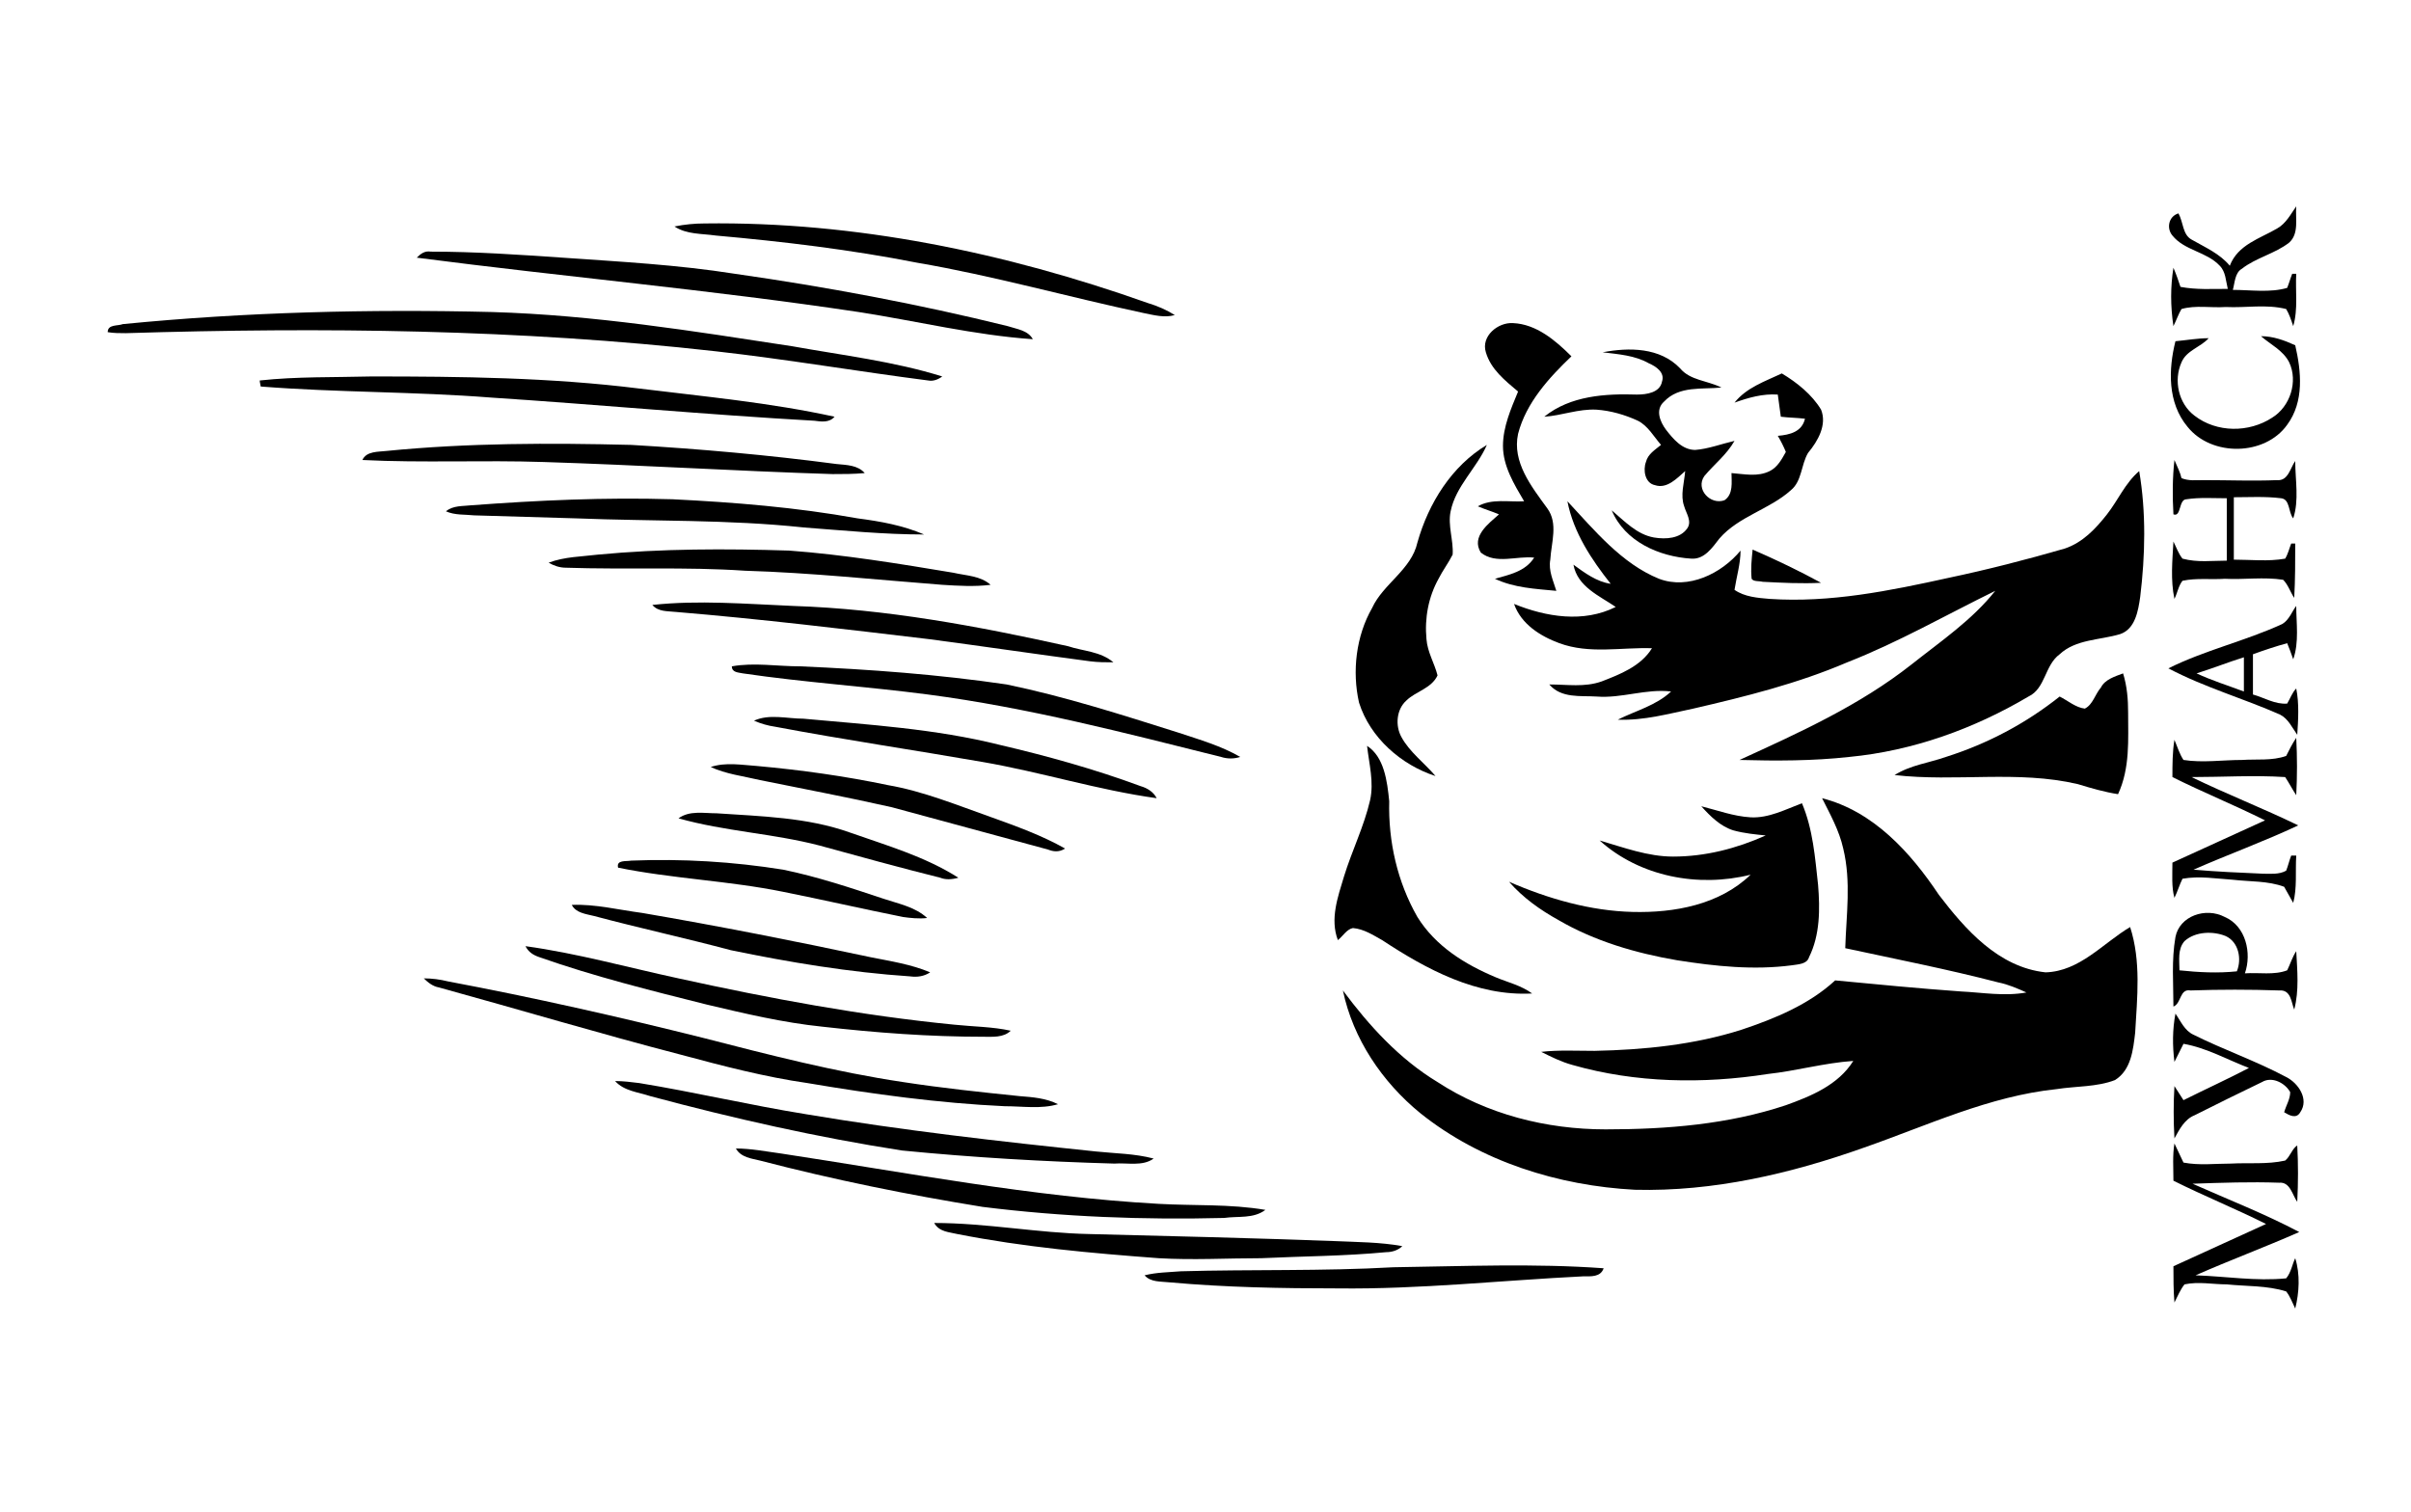<?xml version="1.0" encoding="utf-8"?>
<!-- Generator: Adobe Illustrator 26.0.3, SVG Export Plug-In . SVG Version: 6.00 Build 0)  -->
<svg version="1.1" id="Слой_47" xmlns="http://www.w3.org/2000/svg" xmlns:xlink="http://www.w3.org/1999/xlink" x="0px"
	 y="0px" viewBox="0 0 239.5 150.2" style="enable-background:new 0 0 239.5 150.2;" xml:space="preserve">
<g>
	<path d="M92.2,37.8c0.5,0.1,1-0.1,1.4-0.4c-4.8-1.5-9.9-2.1-14.9-3C68.9,32.9,59,31.3,48.9,31c-12.2-0.3-24.5,0-36.7,1.2
		c-0.5,0.2-1.5,0-1.5,0.8c0.6,0.1,1.2,0.1,1.8,0.1c19.5-0.6,39.1-0.4,58.6,1.8C78.2,35.7,85.2,36.9,92.2,37.8z"/>
	<path d="M82.9,41.4c-6.4-1.4-12.9-2-19.4-2.8c-8.8-1.1-17.7-1.2-26.6-1.2c-3.7,0.1-7.4,0-11.1,0.4c0,0.2,0.1,0.5,0.1,0.6
		c7.6,0.6,15.3,0.5,22.9,1.1c10.7,0.7,21.4,1.7,32.1,2.3C81.6,41.9,82.4,42,82.9,41.4z"/>
	<path d="M83.1,46.1c-6.8-0.9-13.6-1.5-20.4-1.9C54.6,44,46.5,44,38.4,44.8c-0.8,0.1-2,0-2.4,0.9c6,0.3,12,0,18,0.2
		c9.6,0.3,19.2,0.9,28.7,1.2c1.1,0,2.1,0,3.2-0.1C85.2,46.2,84.1,46.2,83.1,46.1z"/>
	<path d="M102.6,33.7c-0.5-0.9-1.6-1-2.5-1.3c-8.9-2.2-18-3.9-27.1-5.2c-5.7-0.9-11.4-1.2-17.1-1.6c-4.4-0.3-8.7-0.6-13.1-0.6
		c-0.6-0.1-1,0.2-1.4,0.6C56,27.5,70.7,28.8,85.3,31C91.1,31.9,96.8,33.3,102.6,33.7z"/>
	<path d="M99.8,109.9c1.8,0,3.6,0.3,5.3-0.2c-1.2-0.6-2.5-0.7-3.8-0.8c-3.9-0.4-7.7-0.8-11.6-1.4c-6.7-1-13.3-2.7-19.9-4.4
		c-8.4-2.1-16.8-4-25.3-5.6c-0.8-0.2-1.6-0.3-2.4-0.3c0.4,0.4,0.9,0.8,1.5,0.9c8,2.2,16,4.6,24.1,6.7c4.1,1.1,8.3,2.2,12.5,2.8
		C86.7,108.7,93.3,109.6,99.8,109.9z"/>
	<path d="M66.8,49.6c-6.7-0.2-13.3,0.1-20,0.6c-0.8,0.1-1.8,0-2.5,0.6c0.9,0.4,1.9,0.3,2.8,0.4c3.4,0.1,6.8,0.2,10.2,0.3
		c7.5,0.3,15.1,0.1,22.5,0.9c4,0.3,8,0.7,12,0.7c-2.1-0.9-4.3-1.3-6.6-1.6C79.1,50.4,72.9,49.9,66.8,49.6z"/>
	<path d="M81.7,102c5.3,0.6,10.6,1,16,1c0.9,0,2,0.1,2.7-0.6c-1.8-0.4-3.7-0.4-5.6-0.6c-9.2-0.9-18.3-2.6-27.4-4.6
		c-5.1-1.1-10.1-2.5-15.2-3.2c0.3,0.6,0.8,0.9,1.4,1.1c5.4,1.9,11,3.3,16.6,4.7C74,100.7,77.8,101.6,81.7,102z"/>
	<path d="M94.7,56.9c-5.4-0.9-10.9-1.8-16.3-2.2c-6.3-0.2-12.7-0.2-19,0.4c-1.6,0.2-3.3,0.2-4.9,0.8c0.5,0.3,1.1,0.5,1.7,0.5
		c5.9,0.2,11.9-0.1,17.8,0.3c6.6,0.2,13.1,0.9,19.6,1.4c1.6,0.1,3.2,0.2,4.8,0C97.4,57.2,96,57.2,94.7,56.9z"/>
	<path d="M90.4,97c0.7,0.1,1.4,0,2-0.4c-1.9-0.8-3.9-1.1-5.9-1.5c-7.5-1.6-15.1-3.1-22.7-4.4c-2.3-0.3-4.7-0.9-7-0.8
		c0.4,0.8,1.4,0.9,2.2,1.1c4.5,1.2,9.1,2.2,13.6,3.4C78.4,95.6,84.4,96.6,90.4,97z"/>
	<path d="M92.1,91.2c-1.2-1.1-2.8-1.4-4.3-1.9c-3.3-1.1-6.6-2.2-10-2.9c-5-0.8-10-1.1-15.1-0.9c-0.5,0.1-1.5-0.1-1.3,0.7
		c5.4,1.1,11,1.3,16.4,2.4c4,0.8,7.9,1.7,11.9,2.5C90.4,91.2,91.3,91.3,92.1,91.2z"/>
	<path d="M110.7,115.6c1.3-0.1,2.8,0.3,3.9-0.5c-1.9-0.5-3.8-0.5-5.7-0.7c-9.6-1-19.3-2.1-28.8-3.7c-5.6-0.9-11.1-2.2-16.6-3.1
		c-0.8-0.1-1.6-0.2-2.4-0.2c0.9,1,2.3,1.1,3.5,1.5c8.2,2.2,16.6,4.1,25,5.4C96.7,115,103.7,115.4,110.7,115.6z"/>
	<path d="M106.1,64.2c-9-2-18.1-3.7-27.3-4c-4.7-0.2-9.4-0.6-14-0.1c0.6,0.7,1.5,0.6,2.4,0.7c8.4,0.7,16.7,1.7,25.1,2.7
		c5.3,0.7,10.7,1.5,16,2.2c0.8,0.1,1.5,0.1,2.3,0.1C109.3,64.7,107.6,64.7,106.1,64.2z"/>
	<path d="M113.6,31.1c1,0.2,2.1,0.5,3.1,0.2c-0.8-0.5-1.7-0.9-2.7-1.2c-14.1-5-29-8.1-44-7.9c-1,0-2,0.1-3,0.3
		c1.2,0.8,2.7,0.7,4.1,0.9c6.7,0.6,13.4,1.4,20,2.7C98.7,27.4,106.1,29.5,113.6,31.1z"/>
	<path d="M95.2,87.2c-3.3-2.1-7.1-3.2-10.8-4.5c-4.2-1.5-8.8-1.6-13.2-1.9c-1.3,0-2.7-0.3-3.8,0.5c4.6,1.3,9.4,1.5,14,2.7
		c4,1.1,8,2.2,12,3.2C93.9,87.4,94.5,87.4,95.2,87.2z"/>
	<path d="M105.8,84.3c-2.3-1.3-4.8-2.2-7.3-3.1c-3.4-1.2-6.8-2.6-10.3-3.2c-4.3-0.9-8.6-1.5-13-1.9c-1.5-0.1-3.1-0.4-4.6,0.1
		c1.5,0.7,3.2,0.9,4.9,1.3c4.4,0.9,8.7,1.7,13.1,2.7c5.2,1.4,10.3,2.8,15.5,4.2C104.6,84.6,105.2,84.7,105.8,84.3z"/>
	<path d="M123.2,75.2c-1.9-1.1-4-1.7-6.1-2.4c-5.7-1.8-11.3-3.6-17.1-4.8c-6.8-1-13.6-1.5-20.5-1.8c-2.3,0-4.6-0.4-6.8,0
		c0,0.6,0.6,0.6,1.1,0.7c6.1,0.9,12.3,1.3,18.4,2.1c9.9,1.3,19.5,3.8,29.1,6.2C121.9,75.4,122.6,75.4,123.2,75.2z"/>
	<path d="M125.7,120.2c-3.5-0.6-7.1-0.4-10.6-0.6c-12.6-0.7-25-3.1-37.5-5c-1.5-0.2-3-0.5-4.5-0.5c0.5,0.9,1.6,1,2.4,1.2
		c7.3,1.9,14.7,3.4,22.1,4.6c8,1,16,1.3,24,1.1C123,120.8,124.5,121.1,125.7,120.2z"/>
	<path d="M113.3,78.1c-4.6-1.7-9.3-3-14-4.1c-6.4-1.6-13-2-19.5-2.6c-1.6,0-3.4-0.5-4.9,0.2c0.7,0.3,1.4,0.5,2.1,0.6
		c6.9,1.3,13.7,2.3,20.6,3.5c5.8,1,11.5,2.8,17.3,3.6C114.6,78.7,114,78.3,113.3,78.1z"/>
	<path d="M137.7,124.4c0.6,0,1.2-0.2,1.6-0.6c-2.2-0.4-4.5-0.4-6.7-0.5c-8.1-0.3-16.3-0.5-24.4-0.7c-5.1-0.1-10.2-1.1-15.4-1.1
		c0.5,0.9,1.5,0.9,2.3,1.1c6.6,1.3,13.3,1.9,20,2.4c3.4,0.2,6.8,0,10.2,0C129.4,124.8,133.5,124.8,137.7,124.4z"/>
	<path d="M159.3,126c-6.9-0.5-13.9-0.2-20.9-0.1c-7,0.4-14.1,0.2-21.1,0.4c-1.2,0.1-2.4,0.1-3.6,0.4c0.6,0.7,1.6,0.6,2.5,0.7
		c5.6,0.5,11.1,0.6,16.7,0.6c8.1,0.1,16.3-0.8,24.4-1.2C158,126.8,159,126.9,159.3,126z"/>
	<path d="M135.8,74.1c0.2,1.8,0.7,3.6,0.3,5.4c-0.6,2.6-1.8,5-2.6,7.6c-0.6,2-1.4,4.2-0.6,6.3c0.5-0.4,0.9-1.1,1.5-1.2
		c1.1,0.1,2,0.7,2.9,1.2c4.4,2.9,9.4,5.6,14.9,5.3c-1.1-0.8-2.4-1.1-3.6-1.6c-3.1-1.3-6-3.1-7.8-6c-2-3.5-2.9-7.5-2.8-11.5
		C137.8,77.6,137.5,75.2,135.8,74.1z"/>
	<path d="M192.6,88.9c-2.8-4.2-6.5-8.3-11.6-9.6c0.8,1.6,1.7,3.2,2.1,5c0.8,3.3,0.3,6.6,0.2,9.9c5.1,1.1,10.2,2.1,15.2,3.4
		c1,0.2,1.9,0.6,2.8,1c-2.2,0.4-4.4,0-6.5-0.1c-4.2-0.3-8.3-0.7-12.5-1.1c-2.6,2.4-6,3.8-9.3,4.9c-4.7,1.5-9.7,2-14.6,2.1
		c-1.8,0-3.6-0.1-5.3,0.1c1,0.5,2,1,3.1,1.3c6.3,1.8,13,1.9,19.4,0.9c2.8-0.3,5.6-1.1,8.5-1.3c-1.5,2.4-4.2,3.5-6.7,4.4
		c-5.7,1.9-11.8,2.4-17.9,2.4c-5.9,0-11.8-1.5-16.7-4.7c-3.8-2.3-6.8-5.6-9.4-9.1c1,4.8,3.9,9.1,7.7,12.2c6,4.8,13.7,7.2,21.3,7.6
		c7.8,0.2,15.5-1.6,22.8-4.2c6.3-2.2,12.4-5.1,19.1-5.8c1.9-0.3,4-0.2,5.8-0.9c1.6-1,1.8-3,2-4.7c0.2-3.5,0.6-7.1-0.5-10.5
		c-2.7,1.6-5,4.4-8.4,4.5C198.5,96.1,195.2,92.3,192.6,88.9z"/>
	<path d="M135,69.8c1.1,3.5,4.2,6.2,7.6,7.3c-1.1-1.3-2.6-2.4-3.4-3.9c-0.6-1.1-0.5-2.7,0.5-3.6c0.9-0.9,2.5-1.2,3.1-2.5
		c-0.3-1.2-1-2.3-1.1-3.6c-0.2-2.1,0.2-4.2,1.2-6c0.4-0.8,1-1.6,1.4-2.4c0.1-1.4-0.5-2.9-0.2-4.3c0.5-2.5,2.6-4.3,3.6-6.6
		c-3.5,2.1-5.8,5.8-6.9,9.7c-0.6,2.7-3.4,4.1-4.5,6.5C134.7,63.2,134.3,66.7,135,69.8z"/>
	<path d="M150.8,43.1c0.8-3.1,3.1-5.6,5.3-7.7c-1.6-1.6-3.5-3.2-5.8-3.3c-1.5-0.1-3.2,1.3-2.7,2.9c0.5,1.7,1.9,2.8,3.2,3.9
		c-0.7,1.7-1.5,3.5-1.5,5.4c0,2,1.1,3.8,2.1,5.5c-1.5,0.1-3.2-0.3-4.6,0.5c0.7,0.3,1.4,0.5,2.1,0.8c-1,0.9-2.8,2.2-1.8,3.8
		c1.5,1.2,3.6,0.3,5.3,0.5c-0.9,1.4-2.5,1.7-3.9,2.1c1.9,0.9,4,1,6.1,1.2c-0.3-1-0.8-2-0.6-3.1c0.1-1.7,0.8-3.6-0.3-5.1
		C152.1,48.3,150.2,45.9,150.8,43.1z"/>
	<path d="M149.9,87.6c1.4,1.6,3.1,2.8,4.9,3.8c3.6,2.1,7.7,3.3,11.8,4c3.8,0.6,7.6,1,11.4,0.5c0.6-0.1,1.5-0.1,1.7-0.8
		c1.1-2.2,1.1-4.8,0.9-7.2c-0.3-2.7-0.5-5.5-1.6-8.1c-1.6,0.6-3.3,1.5-5.1,1.4c-1.7-0.1-3.3-0.7-4.9-1.1c0.9,1,1.9,2,3.2,2.4
		c1.1,0.3,2.2,0.4,3.2,0.5c-2.9,1.3-6,2.1-9.2,2.1c-2.5,0-4.9-0.9-7.3-1.6c4,3.6,9.8,4.7,15,3.4c-3.1,3-7.6,3.8-11.7,3.7
		C158,90.5,153.8,89.3,149.9,87.6z"/>
	<path d="M155.7,49.8c0.6,3.1,2.4,5.8,4.3,8.2c-1.4-0.2-2.6-1.1-3.7-1.9c0.4,2.2,2.6,3.1,4.2,4.2c-3.2,1.6-6.9,1-10.1-0.3
		c0.7,2,2.6,3.2,4.5,3.9c3,1.1,6.1,0.4,9.2,0.5c-1.1,1.8-3.2,2.6-5,3.3c-1.7,0.6-3.4,0.3-5.2,0.3c1.2,1.4,3.1,1.1,4.7,1.2
		c2.5,0.2,4.9-0.8,7.4-0.5c-1.5,1.4-3.5,1.9-5.3,2.8c2.6,0.1,5.1-0.6,7.5-1.1c5.2-1.2,10.4-2.5,15.3-4.6c5.1-2,9.8-4.7,14.7-7.1
		c-2.3,2.9-5.4,5-8.3,7.3c-5.2,4.1-11.2,6.8-17.1,9.5c3.6,0.1,7.3,0.1,10.9-0.3c6.3-0.6,12.4-2.8,17.8-6c1.7-0.8,1.6-3.1,3.1-4.2
		c1.6-1.5,4-1.4,6-2c1.5-0.5,1.8-2.3,2-3.7c0.5-4.1,0.6-8.4-0.1-12.5c-1.4,1.2-2.1,2.9-3.2,4.3c-1.1,1.4-2.4,2.8-4.2,3.4
		c-3.8,1.1-7.7,2.1-11.5,2.9c-5.9,1.3-11.8,2.5-17.8,2.1c-1.2-0.1-2.5-0.2-3.5-0.9c0.2-1.3,0.6-2.6,0.6-3.9
		c-1.9,2.3-5.2,3.9-8.1,2.8C161.1,56,158.4,52.7,155.7,49.8z"/>
	<path d="M180.9,40.7c-0.9-1.5-2.4-2.7-3.9-3.6c-1.7,0.8-3.5,1.4-4.7,2.9c1.4-0.5,2.8-0.9,4.3-0.8c0.1,0.7,0.2,1.5,0.3,2.2
		c0.8,0.1,1.6,0.1,2.4,0.2c-0.3,1.3-1.5,1.6-2.7,1.7c0.3,0.5,0.6,1.1,0.8,1.6c-0.4,0.7-0.8,1.5-1.6,1.9c-1.2,0.6-2.5,0.3-3.8,0.2
		c0,0.9,0.2,2.1-0.7,2.7c-1.4,0.5-2.9-1.1-2-2.4c1-1.2,2.2-2.1,3-3.5c-1.3,0.3-2.6,0.8-3.9,0.9c-1.3,0-2.2-1.1-2.9-2
		c-0.6-0.8-1.1-2-0.2-2.8c1.5-1.6,3.8-1.2,5.7-1.4c-1.4-0.7-3.1-0.7-4.1-1.9c-2-2.1-5.1-2.1-7.7-1.6c1.6,0.2,3.2,0.3,4.6,1.1
		c0.7,0.3,1.6,0.9,1.3,1.8c-0.2,1.1-1.5,1.3-2.5,1.3c-3.1-0.1-6.6,0.1-9.2,2.2c1.7-0.1,3.4-0.8,5.2-0.7c1.4,0.1,2.8,0.5,4.1,1.1
		c1,0.5,1.6,1.6,2.3,2.4c-0.6,0.5-1.3,0.9-1.5,1.7c-0.3,0.8-0.1,2.1,0.9,2.3c1.2,0.4,2.2-0.7,3-1.4c-0.1,1.2-0.5,2.4-0.1,3.5
		c0.2,0.7,0.8,1.5,0.3,2.2c-0.7,1-2.1,1.1-3.3,0.9c-1.7-0.3-2.9-1.6-4.2-2.7c1.3,3.1,4.7,4.6,7.9,4.8c1.3,0.1,2.1-1.1,2.8-2
		c1.9-2.2,5-2.9,7.1-4.8c1.1-0.9,1-2.5,1.7-3.7C180.6,43.8,181.5,42.2,180.9,40.7z"/>
	<path d="M175.1,57.8c1.9,0.1,3.9,0.2,5.8,0.1c-2.2-1.2-4.5-2.3-6.8-3.3c-0.1,1-0.2,1.9-0.1,2.9C174.2,57.8,174.7,57.7,175.1,57.8z"
		/>
	<path d="M211.4,70.8c0-1.3-0.1-2.6-0.5-3.9c-0.8,0.3-1.8,0.6-2.2,1.4c-0.6,0.7-0.8,1.7-1.6,2.1c-0.9-0.1-1.7-0.8-2.5-1.2
		c-3.4,2.7-7.2,4.7-11.3,6c-1.7,0.6-3.5,0.8-5.1,1.8c6.1,0.7,12.2-0.5,18.2,0.9c1.3,0.4,2.7,0.8,4,1
		C211.6,76.3,211.4,73.5,211.4,70.8z"/>
	<path d="M227,115.3c-1.8,0.4-3.6,0.2-5.4,0.3c-1.6,0-3.1,0.2-4.7-0.1c-0.3-0.6-0.6-1.3-0.9-1.9c-0.2,1.2-0.1,2.4-0.1,3.7
		c3,1.5,6.2,2.8,9.2,4.3c-3.1,1.4-6.1,2.8-9.2,4.2c0,1.2,0,2.4,0.1,3.6c0.3-0.6,0.6-1.3,1-1.8c1.4-0.3,2.8,0,4.2,0
		c1.9,0.2,4,0.1,5.9,0.7c0.4,0.5,0.6,1.1,0.9,1.7c0.4-1.6,0.5-3.4,0-5c-0.3,0.6-0.4,1.4-0.9,2c-3,0.3-6-0.2-9-0.3
		c3.4-1.5,6.9-2.8,10.3-4.3c-3.4-1.8-7-3.2-10.6-4.8c2.9-0.1,5.8-0.2,8.6-0.1c1.1-0.1,1.3,1.2,1.8,1.9c0.1-1.9,0.1-3.8,0-5.6
		C227.7,114.1,227.5,114.9,227,115.3z"/>
	<path d="M216,105.5c0.3-0.6,0.6-1.2,0.9-1.8c2.3,0.4,4.4,1.6,6.5,2.4c-2.1,1.1-4.3,2.1-6.5,3.2c-0.3-0.5-0.6-0.9-0.9-1.4
		c-0.1,1.7-0.1,3.4,0,5.2c0.5-0.9,1-1.9,2-2.3c2.2-1.1,4.4-2.2,6.7-3.3c1-0.6,2.3,0.1,2.8,1c0,0.7-0.4,1.3-0.6,2
		c0.5,0.3,1.2,0.7,1.6,0c0.9-1.3-0.2-2.9-1.4-3.5c-3-1.6-6.2-2.7-9.2-4.2c-0.9-0.4-1.3-1.4-1.8-2.1
		C215.8,102.3,215.8,103.9,216,105.5z"/>
	<path d="M216.1,93.1c-0.4,2.3-0.2,4.6-0.2,6.9c0.8-0.3,0.6-1.8,1.7-1.6c2.9-0.1,5.9-0.1,8.8,0c1.2-0.1,1.2,1.2,1.5,1.9
		c0.5-1.9,0.3-3.9,0.2-5.8c-0.4,0.6-0.6,1.3-0.9,1.9c-1.3,0.5-2.8,0.2-4.2,0.3c0.7-2,0.1-4.7-2-5.6C219.1,90.1,216.5,91,216.1,93.1z
		 M221.1,93c1.3,0.6,1.6,2.3,1.1,3.5c-1.9,0.2-3.8,0.1-5.7-0.1c0-1-0.2-2.1,0.5-2.9C218.1,92.5,219.9,92.5,221.1,93z"/>
	<path d="M222.7,75.5c-1.9,0-3.9,0.3-5.8,0c-0.4-0.6-0.6-1.3-0.9-2c-0.2,1.2-0.2,2.5-0.2,3.7c3,1.5,6.2,2.8,9.2,4.3
		c-3.1,1.4-6.1,2.8-9.2,4.2c0,1.2-0.1,2.4,0.2,3.5c0.3-0.6,0.5-1.3,0.8-1.9c1.7-0.3,3.4,0,5,0.1c1.7,0.2,3.5,0.1,5.1,0.7
		c0.3,0.5,0.6,1.1,0.9,1.6c0.4-1.5,0.2-3.1,0.3-4.7l-0.5,0c-0.2,0.5-0.3,1-0.5,1.5c-0.7,0.4-1.6,0.3-2.3,0.3
		c-2.3-0.1-4.6-0.2-6.9-0.4c3.4-1.5,7-2.8,10.4-4.4c-3.5-1.7-7.1-3.1-10.6-4.8c3.1,0,6.2-0.2,9.3,0c0.4,0.6,0.7,1.2,1.1,1.8
		c0.1-1.9,0.1-3.8,0-5.7c-0.4,0.6-0.7,1.2-1,1.8C225.7,75.6,224.2,75.4,222.7,75.5z"/>
	<path d="M226.7,62c-3.7,1.7-7.7,2.6-11.3,4.4c3.6,1.9,7.5,3,11.1,4.6c0.8,0.4,1.2,1.3,1.7,2c0.1-1.5,0.2-3.1-0.1-4.6
		c-0.4,0.4-0.6,1-0.9,1.5c-1.2,0.1-2.3-0.6-3.4-0.9c0-1.3,0-2.7,0-4c1.1-0.4,2.3-0.8,3.4-1.1c0.2,0.5,0.4,1,0.6,1.6
		c0.6-1.7,0.3-3.6,0.3-5.3C227.7,60.7,227.4,61.6,226.7,62z M222.9,68.7c-1.6-0.6-3.2-1.1-4.7-1.8c1.6-0.5,3.1-1.1,4.7-1.6
		C222.9,66.4,222.9,67.6,222.9,68.7z"/>
	<path d="M216,45.7c-0.2,1.8-0.2,3.6-0.1,5.4c0.8,0.3,0.5-1.5,1.3-1.5c1.3-0.2,2.7-0.1,4-0.1c0,2.1,0,4.1,0,6.2
		c-1.5,0-2.9,0.2-4.4-0.2c-0.4-0.5-0.6-1.1-0.9-1.7c-0.1,1.9-0.3,3.8,0.1,5.7c0.3-0.6,0.4-1.3,0.8-1.8c1.4-0.3,2.8-0.1,4.2-0.2
		c1.9,0.1,3.9-0.2,5.8,0.1c0.5,0.5,0.7,1.2,1.1,1.8c0.1-1.8,0.1-3.6,0.1-5.4l-0.4,0c-0.2,0.5-0.3,1-0.6,1.5
		c-1.7,0.3-3.4,0.1-5.1,0.1c0-2.1,0-4.1,0-6.2c1.5,0,3.1-0.1,4.7,0.1c0.9,0.1,0.7,1.4,1.2,2c0.6-1.8,0.2-3.8,0.2-5.7
		c-0.5,0.7-0.7,2-1.8,1.9c-2.4,0.1-4.8,0-7.3,0c-0.7,0-1.5,0.1-2.2-0.2C216.6,47,216.3,46.4,216,45.7z"/>
	<path d="M227.4,36c0.9,1.9,0.1,4.4-1.7,5.5c-2.3,1.5-5.5,1.5-7.7-0.2c-1.6-1.2-2.1-3.5-1.3-5.3c0.5-1.2,1.9-1.5,2.7-2.4
		c-1.1,0-2.2,0.2-3.3,0.3c-0.7,2.8-0.8,6.1,1.2,8.5c2.4,3,7.7,2.9,9.9-0.2c1.7-2.3,1.4-5.3,0.8-7.9c-1.1-0.5-2.2-0.9-3.4-0.9
		C225.5,34.2,226.8,34.8,227.4,36z"/>
	<path d="M226.2,22.7c-1.7,1-3.9,1.6-4.7,3.7c-1-1.2-2.4-1.8-3.8-2.6c-0.9-0.5-0.8-1.7-1.3-2.6c-1,0.3-1.2,1.5-0.6,2.2
		c1.2,1.5,3.4,1.6,4.7,3c0.6,0.6,0.6,1.5,0.8,2.3c-1.6,0-3.1,0.1-4.7-0.2c-0.2-0.6-0.4-1.2-0.7-1.9c-0.3,1.9-0.3,3.8,0,5.8
		c0.3-0.6,0.5-1.2,0.8-1.7c1.4-0.4,2.9-0.1,4.4-0.2c2,0.1,4-0.3,6,0.2c0.3,0.5,0.5,1.1,0.7,1.7c0.5-1.7,0.2-3.5,0.3-5.2l-0.4,0
		c-0.2,0.5-0.3,0.9-0.5,1.4c-1.7,0.5-3.6,0.2-5.4,0.2c0.2-0.7,0.2-1.7,0.9-2.1c1.4-1.1,3.3-1.5,4.7-2.6c1-0.9,0.6-2.4,0.7-3.6
		C227.6,21.2,227.1,22.2,226.2,22.7z"/>
</g>
</svg>
